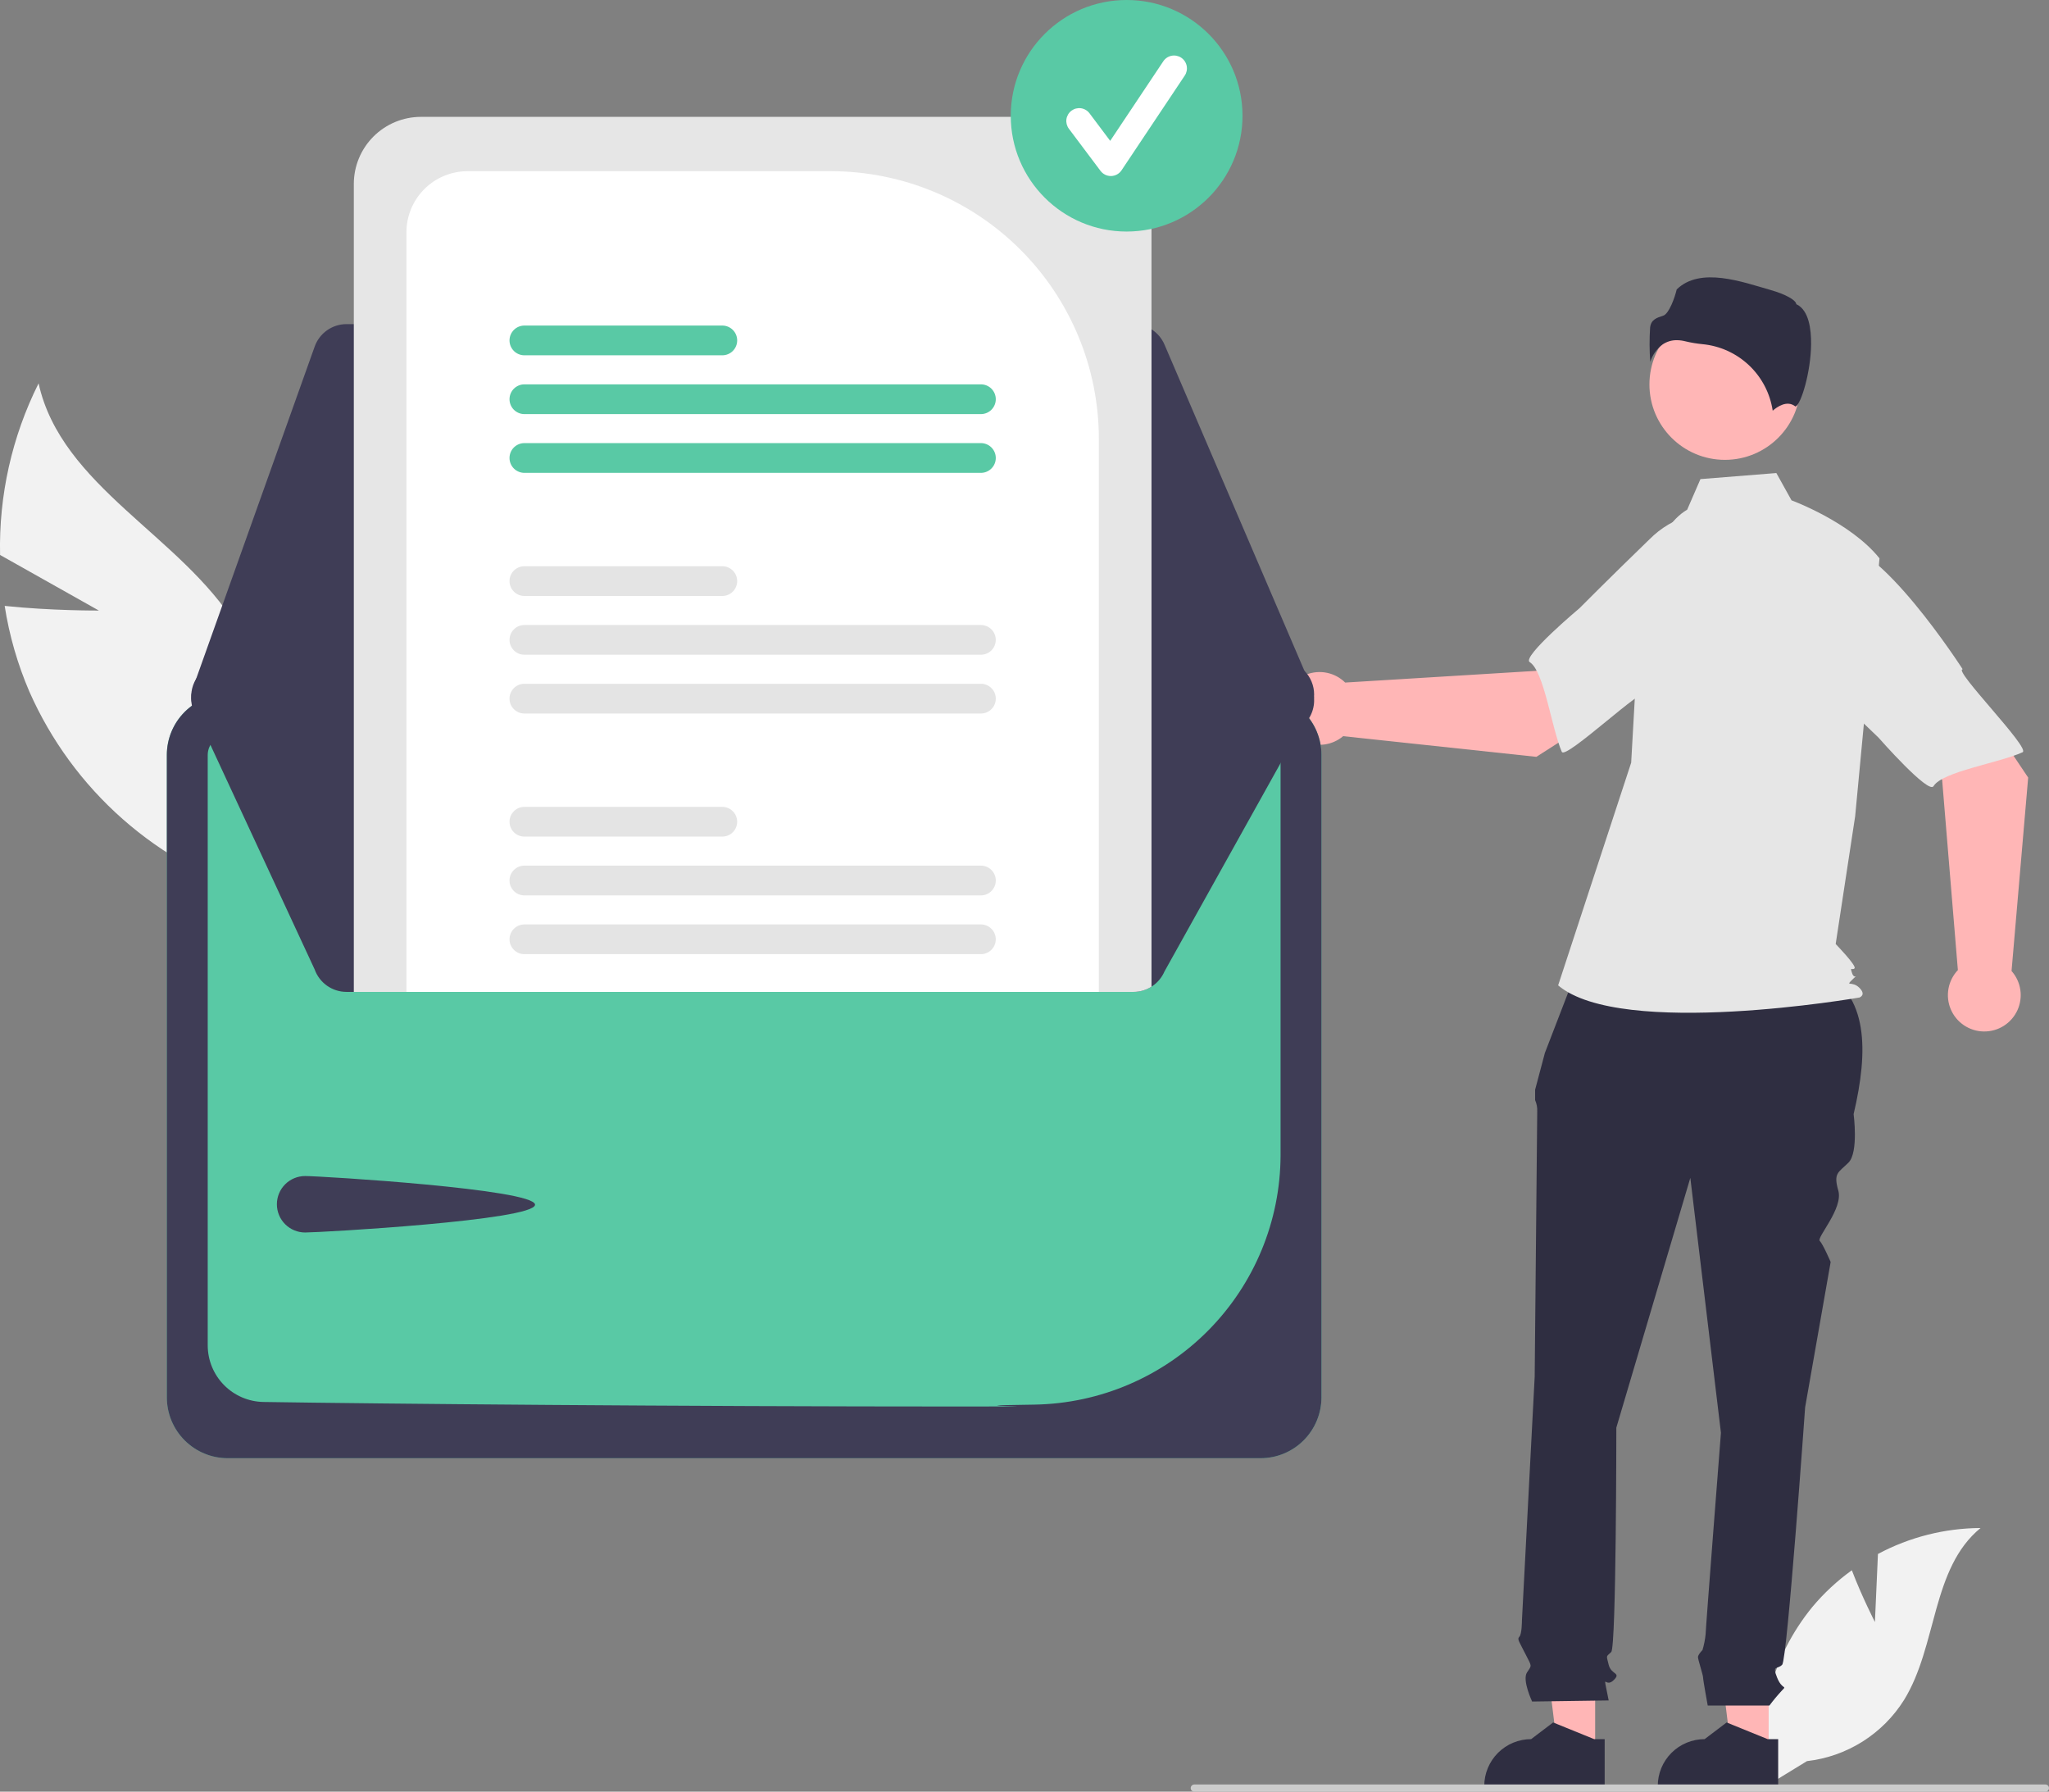 <svg width="167" height="146" viewBox="0 0 167 146" fill="none" xmlns="http://www.w3.org/2000/svg">
<rect x="0" y="0" width="167" height="146" fill="#808080" stroke="none"/>
<g clip-path="url(#clip0_1025_6)">
<path d="M8.058 49.752L0.006 45.222C-0.103 40.375 0.975 35.574 3.145 31.238C5.002 39.655 14.772 43.659 19.279 51.008C20.668 53.311 21.52 55.897 21.772 58.573C22.024 61.25 21.67 63.949 20.736 66.47L21.265 72.996C17.104 71.751 13.261 69.619 10.004 66.748C6.746 63.877 4.151 60.334 2.396 56.364C1.433 54.127 0.756 51.778 0.381 49.373C4.136 49.772 8.058 49.752 8.058 49.752Z" fill="#F2F2F2"/>
<path d="M152.812 132.174L153.059 126.628C155.633 125.254 158.504 124.528 161.423 124.513C157.406 127.794 157.908 134.118 155.184 138.529C154.324 139.899 153.167 141.057 151.798 141.919C150.429 142.781 148.883 143.324 147.275 143.508L143.914 145.564C143.453 142.995 143.554 140.357 144.212 137.832C144.87 135.306 146.067 132.953 147.723 130.934C148.663 129.811 149.741 128.811 150.931 127.956C151.737 130.077 152.812 132.174 152.812 132.174Z" fill="#F2F2F2"/>
<path d="M144.151 142.71L141.107 142.71L139.659 130.982L144.152 130.982L144.151 142.71Z" fill="#FFB6B6"/>
<path d="M144.927 145.657L135.113 145.657V145.533C135.113 144.521 135.515 143.55 136.232 142.834C136.948 142.119 137.92 141.717 138.933 141.717L140.726 140.358L144.071 141.717L144.927 141.717L144.927 145.657Z" fill="#2F2E41"/>
<path d="M130.01 142.71L126.967 142.71L125.519 130.982L130.011 130.982L130.01 142.71Z" fill="#FFB6B6"/>
<path d="M130.786 145.657L120.972 145.657V145.533C120.972 144.521 121.375 143.55 122.091 142.834C122.807 142.119 123.779 141.717 124.792 141.717L126.585 140.358L129.93 141.717L130.787 141.717L130.786 145.657Z" fill="#2F2E41"/>
<path d="M128.692 78.594L148.49 79.089C152.25 81.129 152.308 85.544 151.076 90.787C151.076 90.787 151.491 93.903 150.66 94.734C149.828 95.564 149.412 95.564 149.828 97.019C150.244 98.473 148.046 100.848 148.313 101.114C148.58 101.381 149.204 102.835 149.204 102.835L147.124 114.675C147.124 114.675 145.669 135.24 145.253 135.656C144.837 136.071 144.421 135.656 144.837 136.695C145.253 137.733 145.669 137.318 145.253 137.733C144.884 138.13 144.537 138.546 144.213 138.98H139.185C139.185 138.98 138.806 136.902 138.806 136.695C138.806 136.487 138.39 135.24 138.39 135.033C138.39 134.825 138.758 134.458 138.758 134.458C138.885 134.036 138.971 133.602 139.014 133.163C139.014 132.748 140.262 116.753 140.262 116.753L137.767 95.98L131.736 116.337C131.736 116.337 131.736 134.202 131.32 134.617C130.904 135.033 130.904 134.825 131.112 135.656C131.32 136.487 132.152 136.279 131.528 136.902C130.904 137.525 130.696 136.487 130.904 137.525L131.112 138.564L124.874 138.653C124.874 138.653 124.042 136.902 124.458 136.279C124.874 135.656 124.849 135.826 124.341 134.806C123.834 133.786 123.626 133.579 123.834 133.371C124.042 133.163 124.042 132.058 124.042 132.058L125.082 112.183C125.082 112.183 125.289 91.202 125.289 90.579C125.305 90.258 125.246 89.939 125.117 89.644V88.799L125.913 85.801L128.692 78.594Z" fill="#2F2E41"/>
<path d="M140.585 37.472C143.983 37.472 146.737 34.721 146.737 31.328C146.737 27.934 143.983 25.183 140.585 25.183C137.188 25.183 134.434 27.934 134.434 31.328C134.434 34.721 137.188 37.472 140.585 37.472Z" fill="#FFB6B6"/>
<path d="M137.51 41.533C136.185 42.321 135.392 43.767 134.937 45.238C134.094 47.962 133.587 50.779 133.427 53.625L132.946 62.148L126.993 80.295C132.152 84.656 151.545 81.286 151.545 81.286C151.545 81.286 152.14 81.088 151.545 80.493C150.95 79.898 150.37 80.425 150.965 79.831C151.561 79.236 151.15 79.898 150.952 79.304C150.753 78.709 150.952 79.106 151.15 78.907C151.349 78.709 149.614 76.925 149.614 76.925L151.202 66.509L153.186 45.498C150.805 42.525 146.016 40.772 146.016 40.772L144.779 38.547L138.592 39.041L137.51 41.533Z" fill="#E6E6E6"/>
<path d="M136.666 27.721C136.904 27.723 137.141 27.754 137.371 27.814C137.826 27.923 138.287 28 138.752 28.045C140.176 28.179 141.514 28.786 142.552 29.768C143.591 30.751 144.27 32.053 144.481 33.466C144.838 33.154 145.651 32.582 146.318 33.114C146.328 33.123 146.334 33.127 146.357 33.116C146.8 32.906 147.586 30.324 147.61 28.05C147.623 26.843 147.432 25.302 146.455 24.814L146.404 24.788L146.39 24.732C146.325 24.461 145.596 23.997 144.328 23.637C142.024 22.981 138.591 21.705 136.657 23.584C136.511 24.217 136.035 25.573 135.554 25.726C135.021 25.896 134.561 26.043 134.489 26.696C134.428 27.624 134.432 28.556 134.502 29.484C134.682 28.916 135.036 28.419 135.515 28.063C135.854 27.834 136.256 27.715 136.666 27.721Z" fill="#2F2E41"/>
<path d="M125.217 61.673L135.265 55.245L130.204 48.525L125.206 54.666L109.636 55.62C109.226 55.215 108.708 54.938 108.143 54.823C107.579 54.708 106.994 54.76 106.458 54.971C105.923 55.183 105.46 55.545 105.128 56.015C104.795 56.484 104.606 57.04 104.584 57.615C104.562 58.19 104.708 58.759 105.005 59.252C105.301 59.745 105.734 60.142 106.252 60.394C106.77 60.645 107.35 60.741 107.921 60.669C108.493 60.596 109.031 60.36 109.47 59.988L125.217 61.673Z" fill="#FFB6B6"/>
<path d="M144.591 46.273C145.174 49.798 134.161 56.531 134.161 56.531C134.161 55.703 127.588 61.95 127.291 61.264C126.448 59.313 125.855 54.694 124.677 53.954C124.003 53.531 128.735 49.559 128.735 49.559C128.735 49.559 131.212 47.066 134.463 43.922C135.365 43.016 136.483 42.352 137.711 41.994C138.939 41.635 140.238 41.593 141.487 41.871C141.487 41.871 144.008 42.747 144.591 46.273Z" fill="#E6E6E6"/>
<path d="M165.302 63.361L158.656 53.462L152.037 58.658L158.288 63.519L159.573 79.05C159.177 79.467 158.911 79.991 158.808 80.557C158.704 81.123 158.768 81.706 158.991 82.237C159.214 82.767 159.587 83.221 160.064 83.543C160.541 83.866 161.101 84.043 161.677 84.052C162.253 84.062 162.819 83.904 163.307 83.598C163.794 83.292 164.182 82.85 164.423 82.328C164.663 81.805 164.747 81.224 164.663 80.655C164.578 80.086 164.33 79.554 163.948 79.123L165.302 63.361Z" fill="#FFB6B6"/>
<path d="M149.478 44.338C152.994 43.681 159.966 54.537 159.966 54.537C159.137 54.555 165.529 60.987 164.848 61.298C162.914 62.181 158.303 62.871 157.588 64.064C157.179 64.746 153.102 60.104 153.102 60.104C153.102 60.104 150.555 57.683 147.339 54.503C146.413 53.621 145.726 52.519 145.341 51.3C144.956 50.081 144.886 48.785 145.138 47.532C145.138 47.532 145.962 44.995 149.478 44.338Z" fill="#E6E6E6"/>
<path d="M167 145.706C167 145.744 166.992 145.783 166.978 145.819C166.963 145.854 166.941 145.887 166.914 145.914C166.887 145.941 166.854 145.963 166.818 145.978C166.782 145.993 166.744 146 166.705 146H97.341C97.263 146 97.188 145.969 97.133 145.914C97.077 145.859 97.046 145.784 97.046 145.706C97.046 145.628 97.077 145.553 97.133 145.498C97.188 145.443 97.263 145.412 97.341 145.412H166.705C166.744 145.412 166.782 145.419 166.818 145.434C166.854 145.449 166.887 145.47 166.914 145.498C166.941 145.525 166.963 145.557 166.978 145.593C166.992 145.629 167 145.667 167 145.706Z" fill="#CCCCCC"/>
<path d="M102.742 56.559H18.558C17.243 56.56 15.982 57.083 15.052 58.012C14.122 58.941 13.599 60.201 13.598 61.514V113.87C13.599 115.184 14.122 116.443 15.052 117.372C15.982 118.301 17.243 118.824 18.558 118.825H102.742C104.057 118.824 105.318 118.301 106.248 117.372C107.178 116.443 107.701 115.184 107.703 113.87V61.514C107.701 60.201 107.178 58.941 106.248 58.012C105.318 57.083 104.057 56.56 102.742 56.559Z" fill="#59C9A5"/>
<path d="M102.742 56.559H18.558C17.243 56.56 15.982 57.083 15.052 58.012C14.122 58.941 13.599 60.201 13.598 61.514V113.87C13.599 115.184 14.122 116.443 15.052 117.372C15.982 118.301 17.243 118.824 18.558 118.825H102.742C104.057 118.824 105.318 118.301 106.248 117.372C107.178 116.443 107.701 115.184 107.703 113.87V61.514C107.701 60.201 107.178 58.941 106.248 58.012C105.318 57.083 104.057 56.56 102.742 56.559ZM104.37 94.166C104.35 99.497 102.239 104.607 98.491 108.4C94.742 112.194 89.655 114.368 84.32 114.458C75.778 114.569 89.046 114.613 78.744 114.613C55.186 114.613 30.622 114.388 21.457 114.242C20.251 114.217 19.102 113.722 18.257 112.863C17.411 112.004 16.935 110.849 16.93 109.644V61.518C16.931 61.087 17.102 60.673 17.407 60.368C17.712 60.062 18.126 59.89 18.558 59.888H102.738C103.17 59.889 103.584 60.06 103.89 60.365C104.196 60.669 104.368 61.083 104.37 61.514V94.166Z" fill="#3F3D56"/>
<path d="M92.379 26.411H28.24C27.673 26.412 27.119 26.588 26.656 26.914C26.192 27.241 25.84 27.703 25.649 28.236L15.743 55.998C15.595 56.412 15.549 56.856 15.609 57.292C15.668 57.727 15.832 58.143 16.085 58.502C16.339 58.862 16.675 59.156 17.066 59.359C17.456 59.562 17.89 59.668 18.331 59.668L104.351 59.821H104.355C104.81 59.821 105.258 59.708 105.659 59.492C106.06 59.277 106.401 58.965 106.652 58.586C106.902 58.206 107.055 57.77 107.095 57.317C107.136 56.864 107.063 56.408 106.884 55.99L94.908 28.076C94.696 27.582 94.343 27.16 93.894 26.864C93.444 26.568 92.918 26.411 92.379 26.411Z" fill="#3F3D56"/>
<path d="M107.106 56.593C107.106 56.965 107.03 57.334 106.884 57.676L94.908 79.163C94.695 79.657 94.342 80.077 93.893 80.373C93.443 80.668 92.917 80.826 92.379 80.827H28.241C27.674 80.826 27.12 80.651 26.656 80.324C26.192 79.998 25.84 79.536 25.648 79.002L15.744 57.669C15.623 57.329 15.569 56.968 15.588 56.608C15.606 56.247 15.695 55.894 15.85 55.568C16.005 55.242 16.222 54.95 16.49 54.708C16.758 54.466 17.072 54.279 17.412 54.158C17.706 54.052 18.017 53.998 18.33 53.998L28.838 53.978L33.126 53.97L89.56 53.871L93.852 53.864L104.352 53.844H104.354C105.084 53.844 105.784 54.134 106.3 54.65C106.816 55.165 107.106 55.864 107.106 56.593Z" fill="#3F3D56"/>
<path d="M24.87 95.832C26.142 95.832 43.607 96.898 43.607 98.168C43.607 99.439 26.142 100.432 24.87 100.432C24.259 100.432 23.673 100.19 23.241 99.759C22.809 99.327 22.567 98.742 22.567 98.132C22.567 97.522 22.809 96.937 23.241 96.505C23.673 96.074 24.259 95.832 24.87 95.832Z" fill="#3F3D56"/>
<path d="M88.385 9.523H34.304C32.855 9.524 31.465 10.1 30.44 11.124C29.416 12.148 28.839 13.536 28.837 14.983V80.827H92.379C92.901 80.829 93.412 80.68 93.851 80.399V14.983C93.85 13.536 93.273 12.148 92.248 11.124C91.224 10.1 89.834 9.524 88.385 9.523Z" fill="#E6E6E6"/>
<path d="M67.743 13.95H38.106C36.786 13.951 35.521 14.475 34.587 15.407C33.654 16.339 33.128 17.603 33.127 18.921V80.827H89.56V35.744C89.554 29.966 87.253 24.426 83.163 20.341C79.073 16.255 73.527 13.957 67.743 13.95Z" fill="white"/>
<path d="M79.946 75.329H42.74C42.419 75.329 42.11 75.457 41.883 75.684C41.656 75.911 41.528 76.219 41.528 76.54C41.528 76.862 41.656 77.17 41.883 77.397C42.11 77.624 42.419 77.752 42.74 77.752H79.946C80.267 77.752 80.576 77.624 80.803 77.397C81.031 77.17 81.158 76.862 81.158 76.54C81.158 76.219 81.031 75.911 80.803 75.684C80.576 75.457 80.267 75.329 79.946 75.329Z" fill="#E4E4E4"/>
<path d="M79.946 70.538H42.741C42.419 70.538 42.11 70.666 41.882 70.893C41.655 71.121 41.527 71.429 41.527 71.751C41.527 72.072 41.655 72.381 41.882 72.608C42.11 72.835 42.419 72.963 42.741 72.963H79.946C80.268 72.963 80.577 72.835 80.804 72.608C81.032 72.381 81.16 72.072 81.16 71.751C81.16 71.429 81.032 71.121 80.804 70.893C80.577 70.666 80.268 70.538 79.946 70.538Z" fill="#E4E4E4"/>
<path d="M58.868 65.75H42.74C42.419 65.75 42.11 65.877 41.883 66.105C41.656 66.332 41.528 66.64 41.528 66.961C41.528 67.282 41.656 67.59 41.883 67.818C42.11 68.045 42.419 68.172 42.74 68.172H58.868C59.19 68.172 59.498 68.045 59.726 67.818C59.953 67.59 60.081 67.282 60.081 66.961C60.081 66.64 59.953 66.332 59.726 66.105C59.498 65.877 59.19 65.75 58.868 65.75Z" fill="#E4E4E4"/>
<path d="M79.946 55.718H42.741C42.419 55.718 42.11 55.846 41.882 56.073C41.655 56.301 41.527 56.609 41.527 56.931C41.527 57.252 41.655 57.561 41.882 57.788C42.11 58.015 42.419 58.143 42.741 58.143H79.946C80.268 58.143 80.577 58.015 80.804 57.788C81.032 57.561 81.16 57.252 81.16 56.931C81.16 56.609 81.032 56.301 80.804 56.073C80.577 55.846 80.268 55.718 79.946 55.718Z" fill="#E4E4E4"/>
<path d="M79.946 50.93H42.74C42.419 50.93 42.11 51.057 41.883 51.285C41.656 51.512 41.528 51.82 41.528 52.141C41.528 52.462 41.656 52.77 41.883 52.998C42.11 53.225 42.419 53.352 42.74 53.352H79.946C80.267 53.352 80.576 53.225 80.803 52.998C81.031 52.77 81.158 52.462 81.158 52.141C81.158 51.82 81.031 51.512 80.803 51.285C80.576 51.057 80.267 50.93 79.946 50.93Z" fill="#E4E4E4"/>
<path d="M58.869 46.139H42.741C42.419 46.139 42.11 46.267 41.882 46.494C41.655 46.721 41.527 47.03 41.527 47.351C41.527 47.673 41.655 47.981 41.882 48.209C42.11 48.436 42.419 48.564 42.741 48.564H58.869C59.191 48.564 59.499 48.436 59.727 48.209C59.955 47.981 60.083 47.673 60.083 47.351C60.083 47.03 59.955 46.721 59.727 46.494C59.499 46.267 59.191 46.139 58.869 46.139Z" fill="#E4E4E4"/>
<path d="M79.946 36.107H42.741C42.419 36.107 42.11 36.235 41.882 36.462C41.655 36.69 41.527 36.998 41.527 37.32C41.527 37.641 41.655 37.95 41.882 38.177C42.11 38.404 42.419 38.532 42.741 38.532H79.946C80.268 38.532 80.577 38.404 80.804 38.177C81.032 37.95 81.16 37.641 81.16 37.32C81.16 36.998 81.032 36.69 80.804 36.462C80.577 36.235 80.268 36.107 79.946 36.107Z" fill="#59C9A5"/>
<path d="M79.946 31.319H42.741C42.419 31.319 42.11 31.447 41.882 31.674C41.655 31.901 41.527 32.21 41.527 32.531C41.527 32.853 41.655 33.161 41.882 33.389C42.11 33.616 42.419 33.744 42.741 33.744H79.946C80.268 33.744 80.577 33.616 80.804 33.389C81.032 33.161 81.16 32.853 81.16 32.531C81.16 32.21 81.032 31.901 80.804 31.674C80.577 31.447 80.268 31.319 79.946 31.319Z" fill="#59C9A5"/>
<path d="M58.869 26.528H42.741C42.419 26.528 42.11 26.656 41.882 26.883C41.655 27.11 41.527 27.419 41.527 27.74C41.527 28.062 41.655 28.37 41.882 28.598C42.11 28.825 42.419 28.953 42.741 28.953H58.869C59.191 28.953 59.499 28.825 59.727 28.598C59.955 28.37 60.083 28.062 60.083 27.74C60.083 27.419 59.955 27.11 59.727 26.883C59.499 26.656 59.191 26.528 58.869 26.528Z" fill="#59C9A5"/>
<path d="M91.824 18.868C97.04 18.868 101.268 14.644 101.268 9.434C101.268 4.224 97.04 0 91.824 0C86.608 0 82.38 4.224 82.38 9.434C82.38 14.644 86.608 18.868 91.824 18.868Z" fill="#59C9A5"/>
<path d="M90.535 14.344C90.372 14.344 90.212 14.306 90.066 14.233C89.92 14.16 89.793 14.055 89.695 13.924L87.119 10.492C87.035 10.382 86.975 10.257 86.94 10.123C86.906 9.989 86.898 9.85 86.917 9.714C86.936 9.577 86.983 9.445 87.053 9.327C87.123 9.208 87.216 9.104 87.327 9.021C87.438 8.938 87.563 8.878 87.697 8.844C87.831 8.81 87.971 8.802 88.107 8.822C88.244 8.842 88.376 8.888 88.494 8.959C88.613 9.029 88.717 9.123 88.799 9.233L90.485 11.478L94.814 4.991C94.969 4.76 95.209 4.599 95.483 4.544C95.756 4.49 96.04 4.546 96.271 4.7C96.503 4.855 96.664 5.095 96.719 5.368C96.773 5.64 96.717 5.924 96.563 6.155L91.41 13.877C91.316 14.016 91.191 14.132 91.044 14.213C90.897 14.294 90.733 14.339 90.565 14.344C90.555 14.344 90.545 14.344 90.535 14.344Z" fill="white"/>
</g>
<defs>
<clipPath id="clip0_1025_6">
<rect width="167" height="146" fill="white"/>
</clipPath>
</defs>
</svg>

